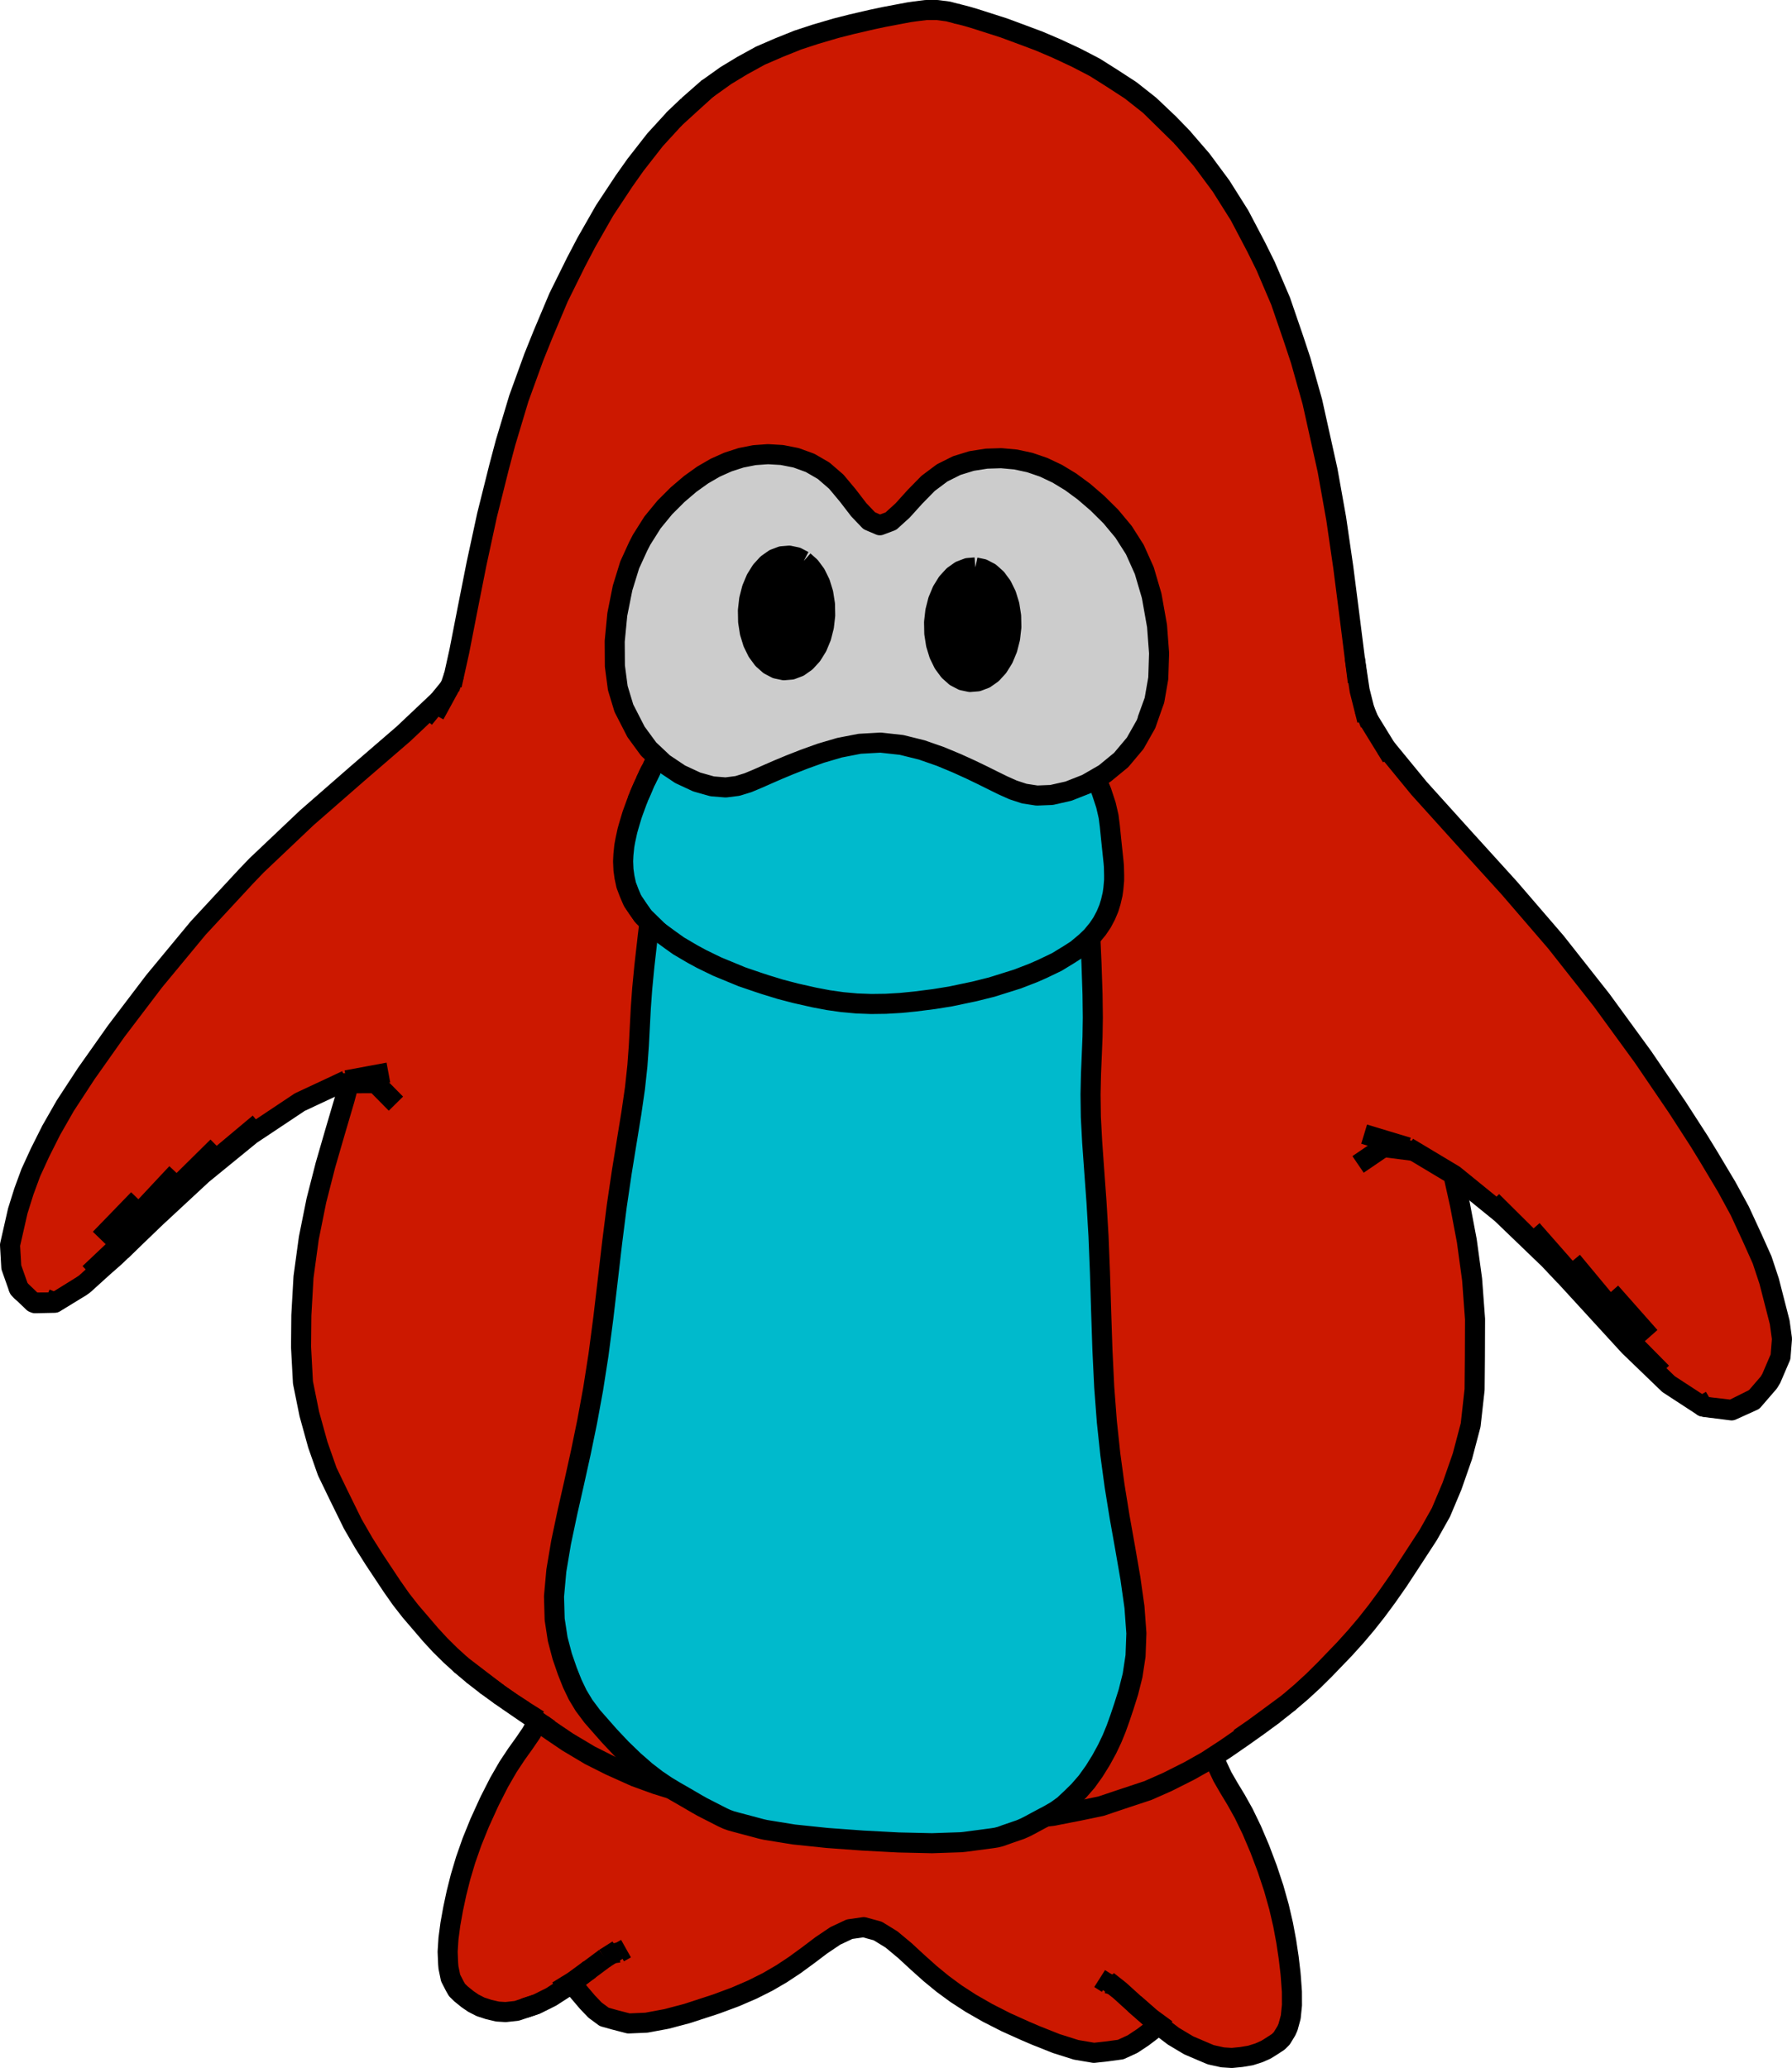 <?xml version="1.0" encoding="UTF-8" standalone="no"?>
<svg
   version="1.1"
   width="267.979"
   height="309.245"
   id="svg112"
   sodipodi:docname="fish_forward0046.svg"
   data-inkscape-version="1.4.2 (f4327f4, 2025-05-13)"
   xmlns:inkscape="http://www.inkscape.org/namespaces/inkscape"
   xmlns:sodipodi="http://sodipodi.sourceforge.net/DTD/sodipodi-0.dtd"
   xmlns="http://www.w3.org/2000/svg"
   xmlns:svg="http://www.w3.org/2000/svg">
  <defs
     id="defs112" />
  <sodipodi:namedview
     id="namedview112"
     pagecolor="#ffffff"
     bordercolor="#000000"
     borderopacity="0.25"
     data-inkscape-showpageshadow="2"
     data-inkscape-pageopacity="0.0"
     data-inkscape-pagecheckerboard="0"
     data-inkscape-deskcolor="#d1d1d1"
     data-inkscape-zoom="1.0805556"
     data-inkscape-cx="155.01285"
     data-inkscape-cy="106.88946"
     data-inkscape-window-width="2560"
     data-inkscape-window-height="1369"
     data-inkscape-window-x="1432"
     data-inkscape-window-y="611"
     data-inkscape-window-maximized="1"
     data-inkscape-current-layer="svg112" />
  <g
     id="ViewLayer_LineSet"
     data-inkscape-label="ViewLayer_LineSet"
     transform="translate(-805.54,-433.336)">
    <g
       data-inkscape-groupmode="layer"
       data-inkscape-label="fills"
       id="fills">
      <path
         fill_rule="evenodd"
         stroke="none"
         fill-opacity="1"
         fill="#cccccc"
         d="m 969.472,549.743 1.25,-0.722 2.479,-2.034 2.095,-2.495 1.632,-2.888 0.974,-2.791 0.274,-0.755 0.574,-3.293 0.121,-3.747 -0.307,-4.075 -0.713,-4.027 -0.096,-0.513 -1.096,-3.737 -1.413,-3.151 -1.687,-2.652 -1.907,-2.291 -2.009,-1.99 -2.004,-1.725 -1.994,-1.467 -2.001,-1.213 -2.029,-0.961 -2.071,-0.711 -2.116,-0.456 -2.159,-0.196 -2.2,0.069 -2.232,0.35 -2.229,0.688 -2.182,1.094 -2.092,1.565 -1.97,2.011 -1.851,2.048 -1.746,1.585 -1.653,0.622 -1.583,-0.678 -1.57,-1.645 -1.62,-2.111 -1.737,-2.08 -1.899,-1.642 -2.024,-1.173 -2.097,-0.763 -2.112,-0.416 -2.082,-0.123 -2.04,0.146 -1.996,0.396 -1.948,0.63 -1.902,0.85 -1.876,1.086 -1.871,1.339 -1.892,1.614 -1.91,1.908 -1.83,2.23 -1.64,2.596 -0.517,1.008 -1.263,2.759 -1.066,3.457 -0.787,3.946 -0.387,4.01 0.026,3.709 0.434,3.287 0.911,3.01 1.815,3.541 1.884,2.574 1.321,1.245 z"
         id="path1" />
      <path
         fill_rule="evenodd"
         stroke="none"
         fill-opacity="1"
         fill="#000000"
         d="m 925.74,517.217 -1.061,-0.556 -1.119,-0.235 -1.135,0.093 -1.106,0.419 -1.036,0.729 -0.925,1.01 -0.778,1.253 -0.603,1.447 -0.404,1.587 -0.188,1.664 0.033,1.678 0.254,1.628 0.465,1.515 0.658,1.344 0.826,1.121 0.962,0.854 1.061,0.556 1.12,0.236 1.134,-0.093 1.107,-0.419 1.035,-0.729 0.925,-1.01 0.779,-1.253 0.602,-1.447 0.404,-1.587 0.189,-1.664 -0.034,-1.678 -0.254,-1.628 -0.465,-1.515 -0.658,-1.344 -0.826,-1.121 z"
         id="path2" />
      <path
         fill_rule="evenodd"
         stroke="none"
         fill-opacity="1"
         fill="#000000"
         d="m 951.399,518.185 -1.135,0.093 -1.106,0.419 -1.036,0.729 -0.925,1.01 -0.778,1.253 -0.603,1.447 -0.403,1.586 -0.189,1.665 0.033,1.678 0.254,1.628 0.465,1.515 0.658,1.344 0.826,1.12 0.962,0.855 1.061,0.556 1.12,0.236 1.134,-0.093 1.107,-0.419 1.035,-0.729 0.925,-1.01 0.779,-1.253 0.603,-1.447 0.403,-1.587 0.189,-1.664 -0.034,-1.679 -0.254,-1.628 -0.465,-1.514 -0.658,-1.344 -0.826,-1.121 -0.962,-0.855 -1.061,-0.556 z"
         id="path3" />
      <path
         fill_rule="evenodd"
         stroke="none"
         fill-opacity="1"
         fill="#00bacc"
         d="m 925.027,536.568 -3.257,1.503 -2.469,0.459 -1.767,-0.39 -1.211,-0.951 z"
         id="path4" />
      <path
         fill_rule="evenodd"
         stroke="none"
         fill-opacity="1"
         fill="#00bacc"
         d="m 957.035,539.761 -1.544,0.777 -1.939,0.156 -2.398,-0.767 -2.89,-1.891 -44.408,8.559 -0.14,0.267 -0.051,0.092 -0.292,0.548 -0.282,0.549 -0.132,0.274 -0.179,0.341 -0.329,0.666 -0.272,0.582 -0.259,0.576 -0.157,0.366 -0.301,0.666 -0.251,0.588 -0.238,0.58 -0.7,1.903 -0.221,0.621 -0.49,1.646 -0.199,0.702 -0.313,1.453 -0.15,0.823 -0.136,1.327 -0.046,0.975 0.055,1.257 0.155,1.107 0.258,1.194 0.459,1.205 0.482,1.127 0.706,1.053 0.887,1.272 0.978,0.975 1.351,1.3 1.751,1.285 1.228,0.873 2.082,1.224 1.367,0.74 2.282,1.112 3.721,1.536 2.405,0.822 1.129,0.371 2.243,0.688 2.252,0.587 2.807,0.633 2.099,0.398 2.119,0.3 2.138,0.193 2.16,0.079 2.176,-0.029 2.192,-0.127 2.203,-0.218 2.85,-0.363 2.434,-0.393 3.546,-0.745 2.604,-0.649 3.862,-1.212 2.424,-0.938 1.297,-0.572 2.163,-1.037 1.804,-1.102 1.13,-0.724 1.355,-1.13 0.897,-0.856 0.921,-1.118 0.655,-0.968 0.562,-1.061 0.449,-1.068 0.294,-0.959 0.271,-1.161 0.115,-0.826 0.11,-1.246 0.002,-0.714 -0.032,-1.338 -0.052,-0.638 -0.219,-2.082 -0.064,-0.608 -0.073,-0.699 -0.089,-0.879 -0.115,-1.151 -0.186,-1.44 -0.394,-1.703 -0.656,-1.992 -0.796,-1.982 z"
         id="path5" />
    </g>
    <g
       data-inkscape-groupmode="layer"
       id="strokes"
       data-inkscape-label="strokes">
      <path
         fill="none"
         stroke-width="3"
         stroke-linecap="butt"
         stroke-opacity="1"
         stroke="#000000"
         stroke-linejoin="round"
         d="m 957.035,539.761 -1.544,0.777 -1.939,0.156 -2.398,-0.767 -2.89,-1.891"
         id="path6" />
      <path
         fill="none"
         stroke-width="3"
         stroke-linecap="butt"
         stroke-opacity="1"
         stroke="#000000"
         stroke-linejoin="round"
         d="m 904.049,572.63 1.751,1.285 1.228,0.873 2.082,1.224 1.367,0.74 2.282,1.112 3.721,1.536 2.405,0.822 1.129,0.371 2.243,0.688 2.252,0.587 2.807,0.633 2.099,0.398 2.119,0.3 2.138,0.193 2.16,0.079 2.176,-0.029 2.192,-0.127 2.203,-0.218 2.85,-0.363 2.434,-0.393 3.546,-0.745 2.604,-0.649 3.862,-1.212 2.424,-0.938 1.297,-0.572 2.163,-1.037 1.804,-1.102 1.13,-0.724 1.355,-1.13 0.897,-0.856 0.921,-1.118 0.655,-0.968 0.562,-1.061 0.449,-1.068 0.294,-0.959 0.271,-1.161 0.115,-0.826 0.11,-1.246 0.002,-0.714 -0.032,-1.338 -0.052,-0.638 -0.219,-2.082 -0.064,-0.608 -0.073,-0.699 -0.089,-0.879 -0.115,-1.151 -0.186,-1.44 -0.394,-1.703 -0.656,-1.992 -0.796,-1.982"
         id="path7" />
      <path
         fill="none"
         stroke-width="3"
         stroke-linecap="butt"
         stroke-opacity="1"
         stroke="#000000"
         stroke-linejoin="round"
         d="m 925.027,536.568 -3.257,1.503 -2.469,0.459 -1.767,-0.39 -1.211,-0.951"
         id="path8" />
      <path
         fill="none"
         stroke-width="3"
         stroke-linecap="butt"
         stroke-opacity="1"
         stroke="#000000"
         stroke-linejoin="round"
         d="m 900.127,568.03 0.859,1.27 0.734,1.055"
         id="path9" />
      <path
         fill="none"
         stroke-width="3"
         stroke-linecap="butt"
         stroke-opacity="1"
         stroke="#000000"
         stroke-linejoin="round"
         d="m 901.72,570.355 1.325,1.299 1.004,0.976 -1.351,-1.3 -0.978,-0.975 -0.887,-1.272 -0.706,-1.053 -0.482,-1.127 -0.459,-1.205 -0.258,-1.194 -0.155,-1.107 -0.055,-1.257 0.046,-0.975 0.136,-1.327 0.15,-0.823 0.313,-1.453 0.199,-0.702 0.49,-1.646 0.221,-0.621 0.7,-1.903"
         id="path10" />
      <path
         fill="none"
         stroke-width="3"
         stroke-linecap="butt"
         stroke-opacity="1"
         stroke="#000000"
         stroke-linejoin="round"
         d="m 901.211,552.11 -0.238,0.58 0.569,-1.321 0.131,-0.306 0.037,-0.084 0.025,-0.059 0.028,-0.064 0.157,-0.366"
         id="path11" />
      <path
         fill="none"
         stroke-width="3"
         stroke-linecap="butt"
         stroke-opacity="1"
         stroke="#000000"
         stroke-linejoin="round"
         d="m 904.454,545.457 -0.598,1.138 -0.14,0.267 -0.006,0.011 -0.011,0.022 -0.066,0.124 -0.013,0.026 -0.027,0.051 -0.073,0.138 -0.223,0.425 -0.024,0.045 -0.182,0.347"
         id="path12" />
      <path
         fill="none"
         stroke-width="3"
         stroke-linecap="butt"
         stroke-opacity="1"
         stroke="#000000"
         stroke-linejoin="round"
         d="m 903.373,547.502 -0.282,0.549 -0.132,0.274 -0.016,0.034 -0.017,0.035 -0.062,0.13 -0.08,0.166 -0.033,0.069 -0.177,0.368 -0.184,0.384 -0.058,0.122 -0.209,0.434 -0.068,0.142 -0.041,0.085 -0.03,0.063 -0.064,0.133 0.259,-0.576"
         id="path13" />
      <path
         fill="none"
         stroke-width="3"
         stroke-linecap="butt"
         stroke-opacity="1"
         stroke="#000000"
         stroke-linejoin="round"
         d="m 902.959,548.325 -0.179,0.341 -0.329,0.666"
         id="path14" />
      <path
         fill="none"
         stroke-width="3"
         stroke-linecap="butt"
         stroke-opacity="1"
         stroke="#000000"
         stroke-linejoin="round"
         d="m 901.763,550.856 -0.301,0.666 -0.251,0.588 0.443,-1.004 0.056,-0.127"
         id="path15" />
      <path
         fill="none"
         stroke-width="3"
         stroke-linecap="butt"
         stroke-opacity="1"
         stroke="#000000"
         stroke-linejoin="round"
         d="m 902.864,548.524 -0.19,0.371 -0.005,0.011 -0.218,0.426 -0.272,0.582 0.104,-0.21 0.021,-0.042 0.224,-0.452 0.018,-0.037 0.205,-0.414"
         id="path16" />
      <path
         fill="none"
         stroke-width="3"
         stroke-linecap="butt"
         stroke-opacity="1"
         stroke="#000000"
         stroke-linejoin="round"
         d="m 903.665,546.954 -0.292,0.548 0.238,-0.441 0.013,-0.025 0.009,-0.017"
         id="path17" />
      <path
         fill="none"
         stroke-width="3"
         stroke-linecap="butt"
         stroke-opacity="1"
         stroke="#000000"
         stroke-linejoin="round"
         d="m 951.399,518.185 -1.135,0.093 -1.106,0.419 -1.036,0.729 -0.925,1.01 -0.778,1.253 -0.603,1.447 -0.403,1.586 -0.189,1.665 0.033,1.678 0.254,1.628 0.465,1.515 0.658,1.344 0.826,1.12 0.962,0.855 1.061,0.556 1.12,0.236 1.134,-0.093 1.107,-0.419 1.035,-0.729 0.925,-1.01 0.779,-1.253 0.603,-1.447 0.403,-1.587 0.189,-1.664 -0.034,-1.679 -0.254,-1.628 -0.465,-1.514 -0.658,-1.344 -0.826,-1.121 -0.962,-0.855 -1.061,-0.556 -1.119,-0.235"
         id="path18" />
      <path
         fill="none"
         stroke-width="3"
         stroke-linecap="butt"
         stroke-opacity="1"
         stroke="#000000"
         stroke-linejoin="round"
         d="m 925.74,517.217 -1.061,-0.556 -1.119,-0.235 -1.135,0.093 -1.106,0.419 -1.036,0.729 -0.925,1.01 -0.778,1.253 -0.603,1.447 -0.404,1.587 -0.188,1.664 0.033,1.678 0.254,1.628 0.465,1.515 0.658,1.344 0.826,1.121 0.962,0.854 1.061,0.556 1.12,0.236 1.134,-0.093 1.107,-0.419 1.035,-0.729 0.925,-1.01 0.779,-1.253 0.602,-1.447 0.404,-1.587 0.189,-1.664 -0.034,-1.678 -0.254,-1.628 -0.465,-1.515 -0.658,-1.344 -0.826,-1.121 -0.962,-0.855"
         id="path19" />
      <path
         fill="none"
         stroke-width="3"
         stroke-linecap="butt"
         stroke-opacity="1"
         stroke="#000000"
         stroke-linejoin="round"
         d="m 969.444,549.759 0.004,-0.002 0.024,-0.014 1.25,-0.722 2.479,-2.034 2.095,-2.495 1.632,-2.888 0.974,-2.791"
         id="path20" />
      <path
         fill="none"
         stroke-width="3"
         stroke-linecap="butt"
         stroke-opacity="1"
         stroke="#000000"
         stroke-linejoin="round"
         d="m 977.094,541.04 0.808,-2.227 0.274,-0.755 0.574,-3.293 0.121,-3.747 -0.307,-4.075 -0.713,-4.027 -0.096,-0.513 -1.096,-3.737 -1.413,-3.151 -1.687,-2.652 -1.907,-2.291 -2.009,-1.99 -2.004,-1.725 -1.994,-1.467 -2.001,-1.213 -2.029,-0.961 -2.071,-0.711 -2.116,-0.456 -2.159,-0.196 -2.2,0.069 -2.232,0.35 -2.229,0.688 -2.182,1.094 -2.092,1.565 -1.97,2.011 -1.851,2.048 -1.746,1.585 -1.653,0.622 -1.583,-0.678 -1.57,-1.645 -1.62,-2.111 -1.737,-2.08 -1.899,-1.642 -2.024,-1.173 -2.097,-0.763 -2.112,-0.416 -2.082,-0.123 -2.04,0.146 -1.996,0.396 -1.948,0.63 -1.902,0.85 -1.876,1.086 -1.871,1.339 -1.892,1.614 -1.91,1.908 -1.83,2.23 -1.64,2.596 -0.517,1.008 -1.263,2.759 -1.066,3.457 -0.787,3.946 -0.387,4.01 0.026,3.709 0.434,3.287 0.911,3.01 1.815,3.541 1.884,2.574 1.321,1.245"
         id="path21" />
      <path
         fill="none"
         stroke-width="3"
         stroke-linecap="butt"
         stroke-opacity="1"
         stroke="#000000"
         stroke-linejoin="round"
         d="m 903.716,546.862 -0.051,0.092 0.045,-0.081"
         id="path22" />
    </g>
  </g>
  <g
     id="body_LineSet"
     data-inkscape-label="body_LineSet"
     transform="translate(-805.54,-433.336)">
    <g
       data-inkscape-groupmode="layer"
       data-inkscape-label="fills"
       id="g23">
      <path
         fill_rule="evenodd"
         stroke="none"
         fill-opacity="1"
         fill="#cc1800"
         d="m 994.799,473.115 -1.385,-2.796 -2.506,-4.769 -2.764,-4.388 -2.915,-3.937 -2.956,-3.417 -1.944,-2.002 -2.872,-2.723 -2.848,-2.247 -2.861,-1.859 -2.473,-1.561 -2.788,-1.449 -2.971,-1.387 -2.586,-1.104 -3.189,-1.192 -2.129,-0.787 -4.458,-1.425 -1.284,-0.37 -1.313,-0.327 -1.232,-0.325 -1.646,-0.214 -1.685,0.003 -1.608,0.201 -0.917,0.132 -3.731,0.703 -1.788,0.38 -3.046,0.706 -2.346,0.596 -3.084,0.906 -2.654,0.871 -2.803,1.127 -2.772,1.199 -2.738,1.506 -2.434,1.475 -2.811,2.006 -2.84,2.495 -1.989,1.896 -2.939,3.21 -2.924,3.745 -1.71,2.419 -2.907,4.397 -2.732,4.782 -1.541,2.943 -2.606,5.264 -2.366,5.614 -1.351,3.358 -2.231,6.149 -1.991,6.629 -0.967,3.647 -1.794,7.172 -1.572,7.272 -1.374,6.936 -1.202,6.16 -0.788,3.551 -0.511,1.521 -0.202,0.37 -1.561,1.906 -5.279,4.986 -7.028,6.065 -7.458,6.513 -7.498,7.109 -1.567,1.635 -7.178,7.747 -6.575,7.945 -5.661,7.455 -4.478,6.34 -3.147,4.811 -2.102,3.68 -1.677,3.341 -1.374,2.996 -1.031,2.803 -0.914,2.915 -1.157,5.093 0.192,3.321 1.135,3.216 0.351,0.376 0.454,0.396 1.35,1.295 0.241,0.095 2.931,-0.06 3.926,-2.387 0.568,-0.421 2.821,-2.557 1.696,-1.489 0.945,-0.903 0.17,-0.168 5.062,-4.864 6.922,-6.425 7.276,-5.94 7.29,-4.856 6.004,-2.809 1.343,-0.007 -0.644,2.421 -1.425,4.84 -1.444,4.984 -1.349,5.275 -1.136,5.646 -0.793,5.819 -0.323,5.726 -0.043,4.737 0.284,5.295 0.951,4.705 1.277,4.614 1.408,4.007 1.677,3.47 2.136,4.347 1.652,2.858 1.546,2.45 2.635,3.973 1.399,1.993 1.399,1.792 3.015,3.519 1.413,1.532 1.54,1.523 1.679,1.525 1.816,1.523 1.953,1.515 2.091,1.511 2.239,1.549 2.398,1.641 0.847,0.588 -0.182,0.441 -0.737,1.328 -1.05,1.539 -1.168,1.63 -1.269,1.914 -1.342,2.332 -1.35,2.651 -0.272,0.578 -1.286,2.827 -1.144,2.826 -0.945,2.693 -0.761,2.554 -0.613,2.437 -0.499,2.344 -0.406,2.261 -0.285,2.149 -0.125,1.994 0.076,1.797 0.048,0.574 0.32,1.541 0.625,1.219 0.33,0.577 0.601,0.587 0.995,0.805 0.852,0.581 1.074,0.551 1.213,0.395 1.331,0.311 1.201,0.074 1.654,-0.177 1.977,-0.659 1.022,-0.353 2.169,-1.081 2.37,-1.53 0.695,-0.529 0.235,0.347 0.906,1.075 1.195,1.406 1.154,1.211 1.382,1.019 1.57,0.438 2.066,0.536 2.67,-0.115 3.001,-0.558 3.087,-0.816 3.045,-0.994 1.324,-0.434 2.811,-1.044 2.582,-1.114 2.294,-1.152 2.076,-1.21 1.963,-1.301 1.952,-1.425 2.024,-1.529 2.087,-1.404 2.119,-0.996 2.122,-0.306 2.096,0.572 2.053,1.26 1.997,1.662 1.927,1.779 1.862,1.666 1.879,1.543 1.998,1.468 2.218,1.437 2.508,1.436 2.739,1.394 2.88,1.296 1.619,0.693 3.028,1.202 2.958,0.934 2.659,0.452 1.883,-0.206 2.12,-0.285 1.786,-0.819 1.564,-1.04 1.254,-0.952 0.929,-0.839 0.083,-0.078 2.272,1.729 2.278,1.362 2.049,0.879 1.252,0.53 1.777,0.394 1.378,0.089 1.408,-0.138 1.391,-0.231 1.261,-0.402 1.044,-0.462 0.796,-0.495 1.045,-0.68 0.525,-0.523 0.693,-1.135 0.243,-0.547 0.41,-1.504 0.181,-1.781 -0.008,-2.002 -0.158,-2.177 -0.054,-0.623 -0.273,-2.318 -0.361,-2.405 -0.468,-2.506 -0.611,-2.636 -0.785,-2.793 -0.977,-2.945 -1.119,-2.963 -1.196,-2.811 -1.206,-2.493 -1.157,-2.067 -1.073,-1.772 -0.96,-1.666 -0.818,-1.753 -0.434,-1.275 1.771,-1.157 2.58,-1.784 2.401,-1.706 2.237,-1.661 2.091,-1.65 1.958,-1.668 1.831,-1.681 1.703,-1.687 2.962,-3.077 1.678,-1.858 1.568,-1.852 1.524,-1.929 1.559,-2.109 1.673,-2.39 1.818,-2.774 2.689,-4.129 1.893,-3.369 1.654,-3.923 1.561,-4.478 1.228,-4.658 0.592,-5.312 0.043,-4.736 0.022,-5.797 -0.44,-5.931 -0.791,-5.782 -1.028,-5.424 -0.996,-4.475 0.118,0.071 7.094,5.765 7.119,6.849 2.406,2.53 3.061,3.338 6.514,7.114 5.877,5.665 5.139,3.352 0.413,0.091 3.887,0.491 3.213,-1.454 2.339,-2.708 0.374,-0.618 1.382,-3.222 0.218,-2.703 -0.338,-2.471 -1.58,-6.155 -1.049,-3.168 -1.482,-3.307 -1.864,-4.036 -1.961,-3.6 -2.755,-4.61 -1.375,-2.24 -3.261,-5.05 -5.109,-7.508 -6.212,-8.524 -6.817,-8.649 -6.979,-8.103 -6.884,-7.584 -6.604,-7.317 -4.964,-6.05 -2.567,-4.175 -0.64,-1.57 -0.716,-2.843 -0.721,-4.829 -0.825,-6.548 -0.893,-6.992 -1.066,-7.328 -1.29,-7.221 -2.277,-10.255 -1.741,-6.173 -1.074,-3.245 -1.929,-5.621 z"
         id="path23" />
    </g>
    <g
       data-inkscape-groupmode="layer"
       id="g77"
       data-inkscape-label="strokes">
      <path
         fill="none"
         stroke-width="3"
         stroke-linecap="butt"
         stroke-opacity="1"
         stroke="#000000"
         stroke-linejoin="round"
         d="m 886.594,691.18 1.312,0.952 2.532,1.713 3.312,1.975 2.976,1.497 3.815,1.715 3.124,1.131 4.009,1.245 1.854,0.46 4.2,0.856 6.275,0.928 7.307,0.745 7.804,0.569 7.818,0.418 7.337,0.18 6.316,-0.133 4.233,-0.322 2.067,-0.212 3.858,-0.749 3.442,-0.716 3.004,-1.009 4.013,-1.33 2.878,-1.271 3.299,-1.658 2.635,-1.487 1.07,-0.699 1.771,-1.157 2.58,-1.784 2.401,-1.706 2.237,-1.661"
         id="path24" />
      <path
         fill="none"
         stroke-width="3"
         stroke-linecap="butt"
         stroke-opacity="1"
         stroke="#000000"
         stroke-linejoin="round"
         d="m 1008.589,535.309 -0.448,-3.556 -0.825,-6.548 -0.893,-6.992 -1.066,-7.328 -1.29,-7.221 -2.168,-9.763 -0.109,-0.492 -1.741,-6.173 -1.074,-3.245 -1.929,-5.621 -2.247,-5.255 -1.385,-2.796 -2.506,-4.769 -2.764,-4.388 -2.915,-3.937 -2.956,-3.417"
         id="path25" />
      <path
         fill="none"
         stroke-width="3"
         stroke-linecap="butt"
         stroke-opacity="1"
         stroke="#000000"
         stroke-linejoin="round"
         d="m 948.557,435.375 1.313,0.327 1.284,0.37 4.458,1.425 2.129,0.787 3.189,1.192 2.586,1.104 2.971,1.387 2.788,1.449 2.473,1.561 2.861,1.859 2.848,2.247 1.903,1.867 2.913,2.858 -1.944,-2.002 -2.872,-2.723"
         id="path26" />
      <path
         fill="none"
         stroke-width="3"
         stroke-linecap="butt"
         stroke-opacity="1"
         stroke="#000000"
         stroke-linejoin="round"
         d="m 1008.625,607.464 3.807,-2.595"
         id="path27" />
      <path
         fill="none"
         stroke-width="3"
         stroke-linecap="butt"
         stroke-opacity="1"
         stroke="#000000"
         stroke-linejoin="round"
         d="m 998.164,688.02 1.958,-1.668 1.831,-1.681 1.703,-1.687 2.962,-3.077 1.678,-1.858 1.568,-1.852 1.524,-1.929 1.559,-2.109 1.673,-2.39 1.818,-2.774 2.689,-4.129 1.893,-3.369 1.654,-3.923 1.561,-4.478 1.228,-4.658 0.592,-5.312 0.043,-4.736 0.022,-5.797 -0.44,-5.931 -0.791,-5.782 -1.028,-5.424 -0.996,-4.475"
         id="path28" />
      <path
         fill="none"
         stroke-width="3"
         stroke-linecap="butt"
         stroke-opacity="1"
         stroke="#000000"
         stroke-linejoin="round"
         d="m 990.866,693.295 2.127,-1.467 0.376,-0.275 1.605,-1.177 3.19,-2.356 -2.091,1.65 -3.08,2.158"
         id="path29" />
      <path
         fill="none"
         stroke-width="3"
         stroke-linecap="butt"
         stroke-opacity="1"
         stroke="#000000"
         stroke-linejoin="round"
         d="m 1035.74,619.986 3.862,4.21 3.061,3.338 6.514,7.114 5.877,5.665 5.139,3.352 0.413,0.091 3.887,0.491 3.213,-1.454 2.339,-2.708 0.374,-0.618 1.382,-3.222 0.218,-2.703 -0.338,-2.471 -1.58,-6.155 -1.049,-3.168 -1.482,-3.307 -1.864,-4.036 -1.961,-3.6 -2.755,-4.61 -1.375,-2.24 -3.261,-5.05 -5.109,-7.508 -5.889,-8.082 -0.323,-0.442 -6.19,-7.854 -0.627,-0.795 -6.526,-7.577 -0.453,-0.526 -6.721,-7.404 -0.163,-0.18 -6.604,-7.317 -4.964,-6.05"
         id="path30" />
      <path
         fill="none"
         stroke-width="3"
         stroke-linecap="butt"
         stroke-opacity="1"
         stroke="#000000"
         stroke-linejoin="round"
         d="m 948.83,435.447 -0.273,-0.072 -1.232,-0.325 -1.646,-0.214 -1.685,0.003 -1.608,0.201 -0.917,0.132 -3.731,0.703 -1.788,0.38 -3.046,0.706 -2.346,0.596 -3.084,0.906 -2.654,0.871 -2.803,1.127 -2.772,1.199 -2.738,1.506 -2.434,1.475 -2.811,2.006"
         id="path31" />
      <path
         fill="none"
         stroke-width="3"
         stroke-linecap="butt"
         stroke-opacity="1"
         stroke="#000000"
         stroke-linejoin="round"
         d="m 1010.448,541.56 -0.23,-0.565 -0.64,-1.57"
         id="path32" />
      <path
         fill="none"
         stroke-width="3"
         stroke-linecap="butt"
         stroke-opacity="1"
         stroke="#000000"
         stroke-linejoin="round"
         d="m 1009.985,541.042 -0.121,-0.482 -0.06,-0.238 -0.226,-0.897 -0.716,-2.843 -0.721,-4.829"
         id="path33" />
      <path
         fill="none"
         stroke-width="3"
         stroke-linecap="butt"
         stroke-opacity="1"
         stroke="#000000"
         stroke-linejoin="round"
         d="m 1013.631,546.548 -0.846,-1.378 -2.567,-4.175"
         id="path34" />
      <path
         fill="none"
         stroke-width="3"
         stroke-linecap="butt"
         stroke-opacity="1"
         stroke="#000000"
         stroke-linejoin="round"
         d="m 1046.394,626.575 5.879,6.643"
         id="path35" />
      <path
         fill="none"
         stroke-width="3"
         stroke-linecap="butt"
         stroke-opacity="1"
         stroke="#000000"
         stroke-linejoin="round"
         d="m 1040.648,621.935 6.39,7.692 0.093,0.112"
         id="path36" />
      <path
         fill="none"
         stroke-width="3"
         stroke-linecap="butt"
         stroke-opacity="1"
         stroke="#000000"
         stroke-linejoin="round"
         d="m 1016.073,604.911 0.897,0.537 5.895,3.533 0.118,0.071 7.094,5.765 7.119,6.849 2.406,2.53"
         id="path37" />
      <path
         fill="none"
         stroke-width="3"
         stroke-linecap="butt"
         stroke-opacity="1"
         stroke="#000000"
         stroke-linejoin="round"
         d="m 1009.536,602.936 3.141,0.949 0.396,0.119 0.435,0.132 2.565,0.775"
         id="path38" />
      <path
         fill="none"
         stroke-width="3"
         stroke-linecap="butt"
         stroke-opacity="1"
         stroke="#000000"
         stroke-linejoin="round"
         d="m 1010.847,604.667 1.181,0.151 0.404,0.051 4.538,0.579"
         id="path39" />
      <path
         fill="none"
         stroke-width="3"
         stroke-linecap="butt"
         stroke-opacity="1"
         stroke="#000000"
         stroke-linejoin="round"
         d="m 1035.74,619.986 -7.08,-7.026"
         id="path40" />
      <path
         fill="none"
         stroke-width="3"
         stroke-linecap="butt"
         stroke-opacity="1"
         stroke="#000000"
         stroke-linejoin="round"
         d="m 1067.96,642.455 -3.438,1.714 -4.329,-0.504 -0.841,-1.439"
         id="path41" />
      <path
         fill="none"
         stroke-width="3"
         stroke-linecap="butt"
         stroke-opacity="1"
         stroke="#000000"
         stroke-linejoin="round"
         d="m 1054.058,638.612 -5.996,-6.07 -6.532,-7.482 -6.602,-7.511 -0.282,-0.321"
         id="path42" />
      <path
         fill="none"
         stroke-width="3"
         stroke-linecap="butt"
         stroke-opacity="1"
         stroke="#000000"
         stroke-linejoin="round"
         d="m 906.433,451.038 -2.939,3.21 -2.924,3.745 -1.71,2.419 -2.907,4.397 -2.732,4.782 -1.541,2.943 -2.606,5.264 -2.366,5.614 -1.351,3.358 -2.231,6.149 -1.991,6.629 -0.967,3.647 -1.794,7.172 -1.572,7.272 -1.374,6.936 -1.202,6.16 -0.788,3.551 -0.22,0.987 -0.051,0.229 -0.041,0.186 -0.028,0.127 -0.002,0.01"
         id="path43" />
      <path
         fill="none"
         stroke-width="3"
         stroke-linecap="butt"
         stroke-opacity="1"
         stroke="#000000"
         stroke-linejoin="round"
         d="m 908.422,449.142 -1.989,1.896 2.886,-2.634 1.943,-1.757 -2.84,2.495"
         id="path44" />
      <path
         fill="none"
         stroke-width="3"
         stroke-linecap="butt"
         stroke-opacity="1"
         stroke="#000000"
         stroke-linejoin="round"
         d="m 857.717,595.33 -0.644,2.421 -1.425,4.84 -1.444,4.984 -1.349,5.275 -1.136,5.646 -0.793,5.819 -0.323,5.726 -0.043,4.737 0.284,5.295 0.951,4.705 1.277,4.614 1.408,4.007 1.677,3.47 2.136,4.347 1.652,2.858 1.546,2.45 2.635,3.973 1.399,1.993 1.399,1.792 3.015,3.519 1.413,1.532 1.54,1.523 1.679,1.525"
         id="path45" />
      <path
         fill="none"
         stroke-width="3"
         stroke-linecap="butt"
         stroke-opacity="1"
         stroke="#000000"
         stroke-linejoin="round"
         d="m 876.387,683.904 -1.816,-1.523 3.692,2.829 0.994,0.759 0.756,0.578"
         id="path46" />
      <path
         fill="none"
         stroke-width="3"
         stroke-linecap="butt"
         stroke-opacity="1"
         stroke="#000000"
         stroke-linejoin="round"
         d="m 878.34,685.419 -1.953,-1.515 3.626,2.643 0.111,0.077 1.771,1.243 0.005,0.004"
         id="path47" />
      <path
         fill="none"
         stroke-width="3"
         stroke-linecap="butt"
         stroke-opacity="1"
         stroke="#000000"
         stroke-linejoin="round"
         d="m 880.431,686.93 -2.091,-1.511 3.553,2.447 0.007,0.005 1.676,1.093 0.225,0.147 0.122,0.079"
         id="path48" />
      <path
         fill="none"
         stroke-width="3"
         stroke-linecap="butt"
         stroke-opacity="1"
         stroke="#000000"
         stroke-linejoin="round"
         d="m 820.501,618.575 5.724,-5.91"
         id="path49" />
      <path
         fill="none"
         stroke-width="3"
         stroke-linecap="butt"
         stroke-opacity="1"
         stroke="#000000"
         stroke-linejoin="round"
         d="m 825.426,615.732 6.531,-6.982"
         id="path50" />
      <path
         fill="none"
         stroke-width="3"
         stroke-linecap="butt"
         stroke-opacity="1"
         stroke="#000000"
         stroke-linejoin="round"
         d="m 871.164,538.083 -5.279,4.986 -7.028,6.065 -7.458,6.513 -7.257,6.88 -0.241,0.229 -1.567,1.635 -6.796,7.336 -0.382,0.411 -6.376,7.704 -0.199,0.241 -5.661,7.455 -4.478,6.34 -3.147,4.811 -2.102,3.68 -1.677,3.341 -1.374,2.996 -1.031,2.803 -0.914,2.915 -1.157,5.093 0.192,3.321 1.135,3.216"
         id="path51" />
      <path
         fill="none"
         stroke-width="3"
         stroke-linecap="butt"
         stroke-opacity="1"
         stroke="#000000"
         stroke-linejoin="round"
         d="m 823.82,620.231 5.062,-4.864 6.922,-6.425 7.276,-5.94 7.29,-4.856 6.004,-2.809 0.972,-0.455"
         id="path52" />
      <path
         fill="none"
         stroke-width="3"
         stroke-linecap="butt"
         stroke-opacity="1"
         stroke="#000000"
         stroke-linejoin="round"
         d="m 823.65,620.399 0.17,-0.168 6.188,-6.133 6.985,-6.669 7.303,-6.117"
         id="path53" />
      <path
         fill="none"
         stroke-width="3"
         stroke-linecap="butt"
         stroke-opacity="1"
         stroke="#000000"
         stroke-linejoin="round"
         d="m 863.618,593.717 -2.072,0.385 -0.381,0.071 -0.477,0.088 -2.826,0.525 -0.516,0.096"
         id="path54" />
      <path
         fill="none"
         stroke-width="3"
         stroke-linecap="butt"
         stroke-opacity="1"
         stroke="#000000"
         stroke-linejoin="round"
         d="m 809.172,626.826 -0.454,-0.396 -0.351,-0.376 0.328,0.315 0.477,0.457 1.35,1.295 0.241,0.095 2.931,-0.06 3.926,-2.387 0.568,-0.421 2.821,-2.557 2.278,-2.062 0.27,-0.246 0.093,-0.084 -0.945,0.903 -1.696,1.489"
         id="path55" />
      <path
         fill="none"
         stroke-width="3"
         stroke-linecap="butt"
         stroke-opacity="1"
         stroke="#000000"
         stroke-linejoin="round"
         d="m 813.78,628.096 -3.124,0.024 h -0.003 l -0.131,10e-4"
         id="path56" />
      <path
         fill="none"
         stroke-width="3"
         stroke-linecap="butt"
         stroke-opacity="1"
         stroke="#000000"
         stroke-linejoin="round"
         d="m 818.188,625.348 -0.306,0.19 -0.012,0.008 -4.09,2.55 0.558,-1.35"
         id="path57" />
      <path
         fill="none"
         stroke-width="3"
         stroke-linecap="butt"
         stroke-opacity="1"
         stroke="#000000"
         stroke-linejoin="round"
         d="m 838.069,604.808 -7.042,6.953 -6.471,6.66 -5.643,5.334"
         id="path58" />
      <path
         fill="none"
         stroke-width="3"
         stroke-linecap="butt"
         stroke-opacity="1"
         stroke="#000000"
         stroke-linejoin="round"
         d="m 887.636,691.903 -1.042,-0.723 -0.679,-0.472 -0.847,-0.588 -2.398,-1.641 -2.239,-1.549 3.163,2.047 0.214,0.139 0.115,0.074 2.079,1.308 0.088,0.055"
         id="path59" />
      <path
         fill="none"
         stroke-width="3"
         stroke-linecap="butt"
         stroke-opacity="1"
         stroke="#000000"
         stroke-linejoin="round"
         d="m 971.177,729.561 0.519,0.409 0.208,0.165 1.087,0.857 2.215,2.008 3.397,2.994 0.136,0.104 2.272,1.729 2.278,1.362 2.049,0.879 1.252,0.53 1.777,0.394 1.378,0.089 1.408,-0.138 1.391,-0.231 1.261,-0.402 1.044,-0.462 0.796,-0.495 1.045,-0.68 0.525,-0.523 0.693,-1.135 0.243,-0.547 0.41,-1.504 0.181,-1.781 -0.008,-2.002 -0.158,-2.177 -0.054,-0.623 -0.273,-2.318 -0.361,-2.405 -0.468,-2.506 -0.611,-2.636 -0.785,-2.793 -0.977,-2.945 -1.119,-2.963 -1.196,-2.811 -1.206,-2.493 -1.157,-2.067 -1.073,-1.772 -0.96,-1.666 -0.818,-1.753 -0.434,-1.275"
         id="path60" />
      <path
         fill="none"
         stroke-width="3"
         stroke-linecap="butt"
         stroke-opacity="1"
         stroke="#000000"
         stroke-linejoin="round"
         d="m 975.206,733 2.394,2.085 1.245,0.912 1.13,0.828"
         id="path61" />
      <path
         fill="none"
         stroke-width="3"
         stroke-linecap="butt"
         stroke-opacity="1"
         stroke="#000000"
         stroke-linejoin="round"
         d="m 969.982,729.21 1.138,0.723"
         id="path62" />
      <path
         fill="none"
         stroke-width="3"
         stroke-linecap="butt"
         stroke-opacity="1"
         stroke="#000000"
         stroke-linejoin="round"
         d="m 891.034,729.889 0.235,0.347 0.906,1.075 1.195,1.406 1.154,1.211 1.382,1.019 1.57,0.438 2.066,0.536 2.67,-0.115 3.001,-0.558 3.087,-0.816 3.045,-0.994 1.324,-0.434 2.811,-1.044 2.582,-1.114 2.294,-1.152 2.076,-1.21 1.963,-1.301 1.952,-1.425 2.024,-1.529 2.087,-1.404 2.119,-0.996 2.122,-0.306 2.096,0.572 2.053,1.26 1.997,1.662 1.927,1.779 1.862,1.666 1.879,1.543 1.998,1.468 2.218,1.437 2.508,1.436 2.739,1.394 2.88,1.296 1.619,0.693 3.028,1.202 2.958,0.934 2.659,0.452 1.883,-0.206 2.12,-0.285 1.786,-0.819 1.564,-1.04 1.254,-0.952 0.929,-0.839 0.083,-0.078"
         id="path63" />
      <path
         fill="none"
         stroke-width="3"
         stroke-linecap="butt"
         stroke-opacity="1"
         stroke="#000000"
         stroke-linejoin="round"
         d="m 971.12,729.933 0.784,0.202"
         id="path64" />
      <path
         fill="none"
         stroke-width="3"
         stroke-linecap="butt"
         stroke-opacity="1"
         stroke="#000000"
         stroke-linejoin="round"
         d="m 893.709,727.851 -2.449,1.779 -0.283,0.174 -2.059,1.268"
         id="path65" />
      <path
         fill="none"
         stroke-width="3"
         stroke-linecap="butt"
         stroke-opacity="1"
         stroke="#000000"
         stroke-linejoin="round"
         d="m 885.733,691.149 -0.737,1.328 -1.05,1.539 -1.168,1.63 -1.269,1.914 -1.342,2.332 -1.35,2.651 -0.272,0.578 -1.286,2.827 -1.144,2.826 -0.945,2.693 -0.761,2.554 -0.613,2.437 -0.499,2.344 -0.406,2.261 -0.285,2.149 -0.125,1.994 0.076,1.797 0.048,0.574 0.32,1.541 0.625,1.219 0.33,0.577 0.601,0.587 0.995,0.805 0.852,0.581 1.074,0.551 1.213,0.395 1.331,0.311 1.201,0.074 1.654,-0.177 1.977,-0.659 1.022,-0.353 2.169,-1.081 2.37,-1.53 0.695,-0.529 2.347,-1.788 0.328,-0.25"
         id="path66" />
      <path
         fill="none"
         stroke-width="3"
         stroke-linecap="butt"
         stroke-opacity="1"
         stroke="#000000"
         stroke-linejoin="round"
         d="m 885.8,733.029 -1.908,0.629"
         id="path67" />
      <path
         fill="none"
         stroke-width="3"
         stroke-linecap="butt"
         stroke-opacity="1"
         stroke="#000000"
         stroke-linejoin="round"
         d="m 898.112,725.32 1.042,-0.585"
         id="path68" />
      <path
         fill="none"
         stroke-width="3"
         stroke-linecap="butt"
         stroke-opacity="1"
         stroke="#000000"
         stroke-linejoin="round"
         d="m 856.374,595.337 1.343,-0.007 4.007,-0.019 0.665,-0.003 0.302,-0.002"
         id="path69" />
      <path
         fill="none"
         stroke-width="3"
         stroke-linecap="butt"
         stroke-opacity="1"
         stroke="#000000"
         stroke-linejoin="round"
         d="m 861.724,595.311 3.022,3.063"
         id="path70" />
      <path
         fill="none"
         stroke-width="3"
         stroke-linecap="butt"
         stroke-opacity="1"
         stroke="#000000"
         stroke-linejoin="round"
         d="m 873.438,534.286 -0.511,1.521 -0.07,0.209 -0.06,0.179 -0.017,0.051"
         id="path71" />
      <path
         fill="none"
         stroke-width="3"
         stroke-linecap="butt"
         stroke-opacity="1"
         stroke="#000000"
         stroke-linejoin="round"
         d="m 872.927,535.807 -0.202,0.37 -2.194,4.022"
         id="path72" />
      <path
         fill="none"
         stroke-width="3"
         stroke-linecap="butt"
         stroke-opacity="1"
         stroke="#000000"
         stroke-linejoin="round"
         d="m 872.725,536.177 -1.561,1.906 -2.197,2.682"
         id="path73" />
      <path
         fill="none"
         stroke-width="3"
         stroke-linecap="butt"
         stroke-opacity="1"
         stroke="#000000"
         stroke-linejoin="round"
         d="m 885.915,690.708 -0.182,0.441 -0.069,0.168"
         id="path74" />
      <path
         fill="none"
         stroke-width="3"
         stroke-linecap="butt"
         stroke-opacity="1"
         stroke="#000000"
         stroke-linejoin="round"
         d="m 893.381,728.101 2.575,-1.921 0.069,-0.051"
         id="path75" />
      <path
         fill="none"
         stroke-width="3"
         stroke-linecap="butt"
         stroke-opacity="1"
         stroke="#000000"
         stroke-linejoin="round"
         d="m 895.956,726.18 1.164,-0.734 0.269,-0.17 0.542,-0.342"
         id="path76" />
      <path
         fill="none"
         stroke-width="3"
         stroke-linecap="butt"
         stroke-opacity="1"
         stroke="#000000"
         stroke-linejoin="round"
         d="m 897.12,725.446 0.992,-0.126"
         id="path77" />
    </g>
  </g>
  <g
     id="stomach_LineSet"
     data-inkscape-label="stomach_LineSet"
     transform="translate(-805.54,-433.336)">
    <g
       data-inkscape-groupmode="layer"
       data-inkscape-label="fills"
       id="g78">
      <path
         fill_rule="evenodd"
         stroke="none"
         fill-opacity="1"
         fill="#00bacc"
         d="m 949.836,708.764 4.118,-0.547 0.596,-0.094 0.582,-0.146 1.223,-0.437 1.79,-0.616 0.707,-0.31 0.766,-0.393 0.838,-0.455 0.923,-0.495 1.014,-0.531 1.086,-0.631 1.13,-0.814 1.148,-1.079 1.103,-1.082 1.185,-1.363 1.131,-1.578 1.035,-1.67 0.894,-1.64 0.727,-1.529 0.613,-1.497 0.57,-1.584 0.599,-1.791 0.665,-2.105 0.626,-2.484 0.446,-2.917 0.127,-3.402 -0.287,-3.908 -0.607,-4.3 -0.787,-4.545 -0.827,-4.643 -0.749,-4.639 -0.639,-4.706 -0.521,-4.891 -0.393,-5.191 -0.268,-5.553 -0.191,-5.756 -0.175,-5.745 -0.22,-5.519 -0.303,-5.116 -0.339,-4.675 -0.303,-4.233 -0.2,-3.79 -0.046,-3.367 0.067,-3.042 0.119,-2.84 0.11,-2.757 0.045,-2.866 -0.044,-3.446 -0.152,-4.569 -0.28,-6.236 -0.48,-8.112 -0.977,-8.875 -1.827,-8.275 -3.039,-6.653 -4.52,-4.358 -5.871,-2.446 -6.939,-1.181 -7.505,-0.569 -7.524,-0.38 -7.02,0.299 -6.056,1.692 -4.85,3.766 -3.539,6.237 -2.443,8.006 -1.639,8.709 -1.09,8.013 -0.755,6.171 -0.512,4.527 -0.329,3.423 -0.205,2.855 -0.144,2.755 -0.148,2.838 -0.22,3.033 -0.359,3.341 -0.543,3.743 -0.68,4.171 -0.747,4.606 -0.746,5.049 -0.692,5.462 -0.662,5.692 -0.671,5.702 -0.72,5.491 -0.801,5.115 -0.88,4.802 -0.947,4.607 -1.001,4.528 -1.025,4.526 -0.935,4.436 -0.709,4.217 -0.35,3.868 0.099,3.416 0.456,2.974 0.676,2.566 0.758,2.195 0.743,1.875 0.799,1.671 0.963,1.596 1.237,1.654 1.578,1.796 0.982,1.114 1.781,1.89 1.864,1.801 1.804,1.576 1.627,1.254 1.448,0.977 1.295,0.782 1.17,0.669 1.067,0.62 0.972,0.569 0.881,0.497 2.994,1.529 0.651,0.3 0.611,0.221 0.608,0.171 3.971,1.058 0.591,0.132 4.248,0.689 4.961,0.518 5.328,0.39 5.346,0.284 5.018,0.113 4.347,-0.146 z"
         id="path78" />
    </g>
    <g
       data-inkscape-groupmode="layer"
       id="g79"
       data-inkscape-label="strokes">
      <path
         fill="none"
         stroke-width="3"
         stroke-linecap="butt"
         stroke-opacity="1"
         stroke="#000000"
         stroke-linejoin="round"
         d="m 955.726,707.756 0.629,-0.216 1.79,-0.616 0.707,-0.31 0.766,-0.393 0.838,-0.455 0.923,-0.495 1.014,-0.531 1.086,-0.631 1.13,-0.814 1.148,-1.079 1.103,-1.082 1.185,-1.363 1.131,-1.578 1.035,-1.67 0.894,-1.64 0.727,-1.529 0.613,-1.497 0.57,-1.584 0.599,-1.791 0.665,-2.105 0.626,-2.484 0.446,-2.917 0.127,-3.402 -0.287,-3.908 -0.607,-4.3 -0.787,-4.545 -0.827,-4.643 -0.749,-4.639 -0.639,-4.706 -0.521,-4.891 -0.393,-5.191 -0.268,-5.553 -0.191,-5.756 -0.175,-5.745 -0.22,-5.519 -0.303,-5.116 -0.339,-4.675 -0.303,-4.233 -0.2,-3.79 -0.046,-3.367 0.067,-3.042 0.119,-2.84 0.11,-2.757 0.045,-2.866 -0.044,-3.446 -0.152,-4.569 -0.28,-6.236 -0.48,-8.112 -0.977,-8.875 -1.827,-8.275 -3.039,-6.653 -4.52,-4.358 -5.871,-2.446 -6.939,-1.181 -7.505,-0.569 -7.524,-0.38 -7.02,0.299 -6.056,1.692 -4.85,3.766 -3.539,6.237 -2.443,8.006 -1.639,8.709 -1.09,8.013 -0.755,6.171 -0.512,4.527 -0.329,3.423 -0.205,2.855 -0.144,2.755 -0.148,2.838 -0.22,3.033 -0.359,3.341 -0.543,3.743 -0.68,4.171 -0.747,4.606 -0.746,5.049 -0.692,5.462 -0.662,5.692 -0.671,5.702 -0.72,5.491 -0.801,5.115 -0.88,4.802 -0.947,4.607 -1.001,4.528 -1.025,4.526 -0.935,4.436 -0.709,4.217 -0.35,3.868 0.099,3.416 0.456,2.974 0.676,2.566 0.758,2.195 0.743,1.875 0.799,1.671 0.963,1.596 1.237,1.654 1.578,1.796 0.982,1.114 1.781,1.89 1.864,1.801 1.804,1.576 1.627,1.254 1.448,0.977 1.295,0.782 1.17,0.669 1.067,0.62 0.972,0.569 0.881,0.497 2.994,1.529 0.651,0.3 0.611,0.221 0.608,0.171 3.971,1.058 0.591,0.132 4.248,0.689 4.961,0.518 5.328,0.39 5.346,0.284 5.018,0.113 4.347,-0.146 0.574,-0.059 4.118,-0.547 0.596,-0.094 0.582,-0.146 1.223,-0.437"
         id="path79" />
    </g>
  </g>
  <g
     id="mouth_LineSet"
     data-inkscape-label="mouth_LineSet"
     transform="translate(-805.54,-433.336)">
    <g
       data-inkscape-groupmode="layer"
       data-inkscape-label="fills"
       id="g80">
      <path
         fill_rule="evenodd"
         stroke="none"
         fill-opacity="1"
         fill="#00bacc"
         d="m 958.248,538.666 -1.213,1.095 -1.544,0.777 -1.939,0.156 -2.398,-0.767 -2.89,-1.891 -3.283,-2.81 -2.05,-1.979 -0.115,-0.481 -0.352,-1.492 -0.16,-2.44 -0.441,-0.605 -1.102,-0.796 -1.542,-0.719 -1.763,-0.375 -1.761,0.152 -1.533,0.525 -1.072,0.659 -0.384,0.553 -1.019,3.233 -0.291,0.583 -0.367,0.736 -2.11,1.431 -3.892,2.357 -3.257,1.503 -2.469,0.459 -1.767,-0.39 -1.211,-0.951 -0.8,-1.223 -0.523,-1.239 -0.34,-1.134 -0.241,-0.938 -0.225,-0.655 -0.265,-0.291 -0.247,0.123 -2.137,2.866 -2.094,2.81 -0.241,0.348 -0.192,0.261 -0.361,0.512 -0.433,0.638 -0.495,0.717 -1.528,2.452 -0.221,0.355 -1.526,2.666 -0.738,1.405 -0.051,0.092 -0.292,0.548 -0.282,0.549 -0.132,0.274 -0.179,0.341 -0.329,0.666 -0.272,0.582 -0.259,0.576 -0.157,0.366 -0.301,0.666 -0.251,0.588 -0.238,0.58 -0.7,1.903 -0.221,0.621 -0.49,1.646 -0.199,0.702 -0.313,1.453 -0.15,0.823 -0.136,1.327 -0.046,0.975 0.055,1.257 0.155,1.107 0.258,1.194 0.459,1.205 0.482,1.127 0.706,1.053 0.887,1.272 0.978,0.975 1.351,1.3 1.751,1.285 1.228,0.873 2.082,1.224 1.367,0.74 2.282,1.112 3.721,1.536 2.405,0.822 1.129,0.371 2.243,0.688 2.252,0.587 2.807,0.633 2.099,0.398 2.119,0.3 2.138,0.193 2.16,0.079 2.176,-0.029 2.192,-0.127 2.203,-0.218 2.85,-0.363 2.434,-0.393 3.546,-0.745 2.604,-0.649 3.862,-1.212 2.424,-0.938 1.297,-0.572 2.163,-1.037 1.804,-1.102 1.13,-0.724 1.355,-1.13 0.897,-0.856 0.921,-1.118 0.655,-0.968 0.562,-1.061 0.449,-1.068 0.294,-0.959 0.271,-1.161 0.115,-0.826 0.11,-1.246 0.002,-0.714 -0.032,-1.338 -0.052,-0.638 -0.219,-2.082 -0.064,-0.608 -0.073,-0.699 -0.089,-0.879 -0.115,-1.151 -0.186,-1.44 -0.394,-1.703 -0.656,-1.992 -0.917,-2.284 -1.025,-2.31 -0.727,-1.555 -1.031,-2.145 -0.693,-1.387 -0.146,-0.24 -0.856,-1.517 -0.524,-0.851 -0.621,-1.184 -1.691,-3.364 -0.407,-0.165 -0.521,0.241 -0.55,0.606 -0.616,0.884 -0.748,1.065 z"
         id="path80" />
    </g>
    <g
       data-inkscape-groupmode="layer"
       id="g106"
       data-inkscape-label="strokes">
      <path
         fill="none"
         stroke-width="3"
         stroke-linecap="butt"
         stroke-opacity="1"
         stroke="#000000"
         stroke-linejoin="round"
         d="m 962.037,534.888 -0.407,-0.165 -0.521,0.241 -0.55,0.606 -0.616,0.884 -0.748,1.065 -0.947,1.147 -1.213,1.095 -1.544,0.777 -1.939,0.156 -2.398,-0.767 -2.89,-1.891 -3.283,-2.81 -2.05,-1.979"
         id="path81" />
      <path
         fill="none"
         stroke-width="3"
         stroke-linecap="butt"
         stroke-opacity="1"
         stroke="#000000"
         stroke-linejoin="round"
         d="m 904.049,572.63 1.751,1.285 1.228,0.873 2.082,1.224 1.367,0.74 2.282,1.112 3.721,1.536 2.405,0.822 1.129,0.371 2.243,0.688 2.252,0.587 2.807,0.633 2.099,0.398 2.119,0.3 2.138,0.193 2.16,0.079 2.176,-0.029 2.192,-0.127 2.203,-0.218 2.85,-0.363 2.434,-0.393 3.546,-0.745 2.604,-0.649 3.862,-1.212 2.424,-0.938 1.297,-0.572 2.163,-1.037 1.804,-1.102 1.13,-0.724 1.355,-1.13 0.897,-0.856 0.921,-1.118 0.655,-0.968 0.562,-1.061 0.449,-1.068 0.294,-0.959 0.271,-1.161 0.115,-0.826 0.11,-1.246 0.002,-0.714 -0.032,-1.338 -0.052,-0.638 -0.219,-2.082 -0.064,-0.608 -0.073,-0.699 -0.089,-0.879 -0.115,-1.151 -0.186,-1.44 -0.394,-1.703 -0.656,-1.992 -0.917,-2.284 -1.025,-2.31"
         id="path82" />
      <path
         fill="none"
         stroke-width="3"
         stroke-linecap="butt"
         stroke-opacity="1"
         stroke="#000000"
         stroke-linejoin="round"
         d="m 965.29,541.232 -0.941,-1.796 -0.621,-1.184 -1.691,-3.364"
         id="path83" />
      <path
         fill="none"
         stroke-width="3"
         stroke-linecap="butt"
         stroke-opacity="1"
         stroke="#000000"
         stroke-linejoin="round"
         d="m 964.349,539.436 0.524,0.851 0.856,1.517 0.146,0.24 0.693,1.387 0.818,1.703 0.34,0.722 0.043,0.092 0.557,1.183 -0.727,-1.555 -1.031,-2.145"
         id="path84" />
      <path
         fill="none"
         stroke-width="3"
         stroke-linecap="butt"
         stroke-opacity="1"
         stroke="#000000"
         stroke-linejoin="round"
         d="m 942.548,532.544 -0.004,-0.061 -0.021,-0.31 -0.059,-0.899 -0.16,-2.44"
         id="path85" />
      <path
         fill="none"
         stroke-width="3"
         stroke-linecap="butt"
         stroke-opacity="1"
         stroke="#000000"
         stroke-linejoin="round"
         d="m 942.304,528.834 -0.441,-0.605 -1.102,-0.796 -1.542,-0.719 -1.763,-0.375 -1.761,0.152 -1.533,0.525 -1.072,0.659 -0.384,0.553"
         id="path86" />
      <path
         fill="none"
         stroke-width="3"
         stroke-linecap="butt"
         stroke-opacity="1"
         stroke="#000000"
         stroke-linejoin="round"
         d="m 944.291,536.315 -1.008,-2.211 -0.237,-0.52 -0.072,-0.158"
         id="path87" />
      <path
         fill="none"
         stroke-width="3"
         stroke-linecap="butt"
         stroke-opacity="1"
         stroke="#000000"
         stroke-linejoin="round"
         d="m 943.703,536.477 -0.533,-2.23 -0.097,-0.404 -0.078,-0.33 -0.021,-0.087 -0.043,-0.179 -0.115,-0.481 -0.352,-1.492"
         id="path88" />
      <path
         fill="none"
         stroke-width="3"
         stroke-linecap="butt"
         stroke-opacity="1"
         stroke="#000000"
         stroke-linejoin="round"
         d="m 944.685,535.85 -1.639,-2.266"
         id="path89" />
      <path
         fill="none"
         stroke-width="3"
         stroke-linecap="butt"
         stroke-opacity="1"
         stroke="#000000"
         stroke-linejoin="round"
         d="m 931.029,532.78 -2.11,1.431 -3.892,2.357 -3.257,1.503 -2.469,0.459 -1.767,-0.39 -1.211,-0.951 -0.8,-1.223 -0.523,-1.239 -0.34,-1.134 -0.241,-0.938 -0.225,-0.655 -0.265,-0.291 -0.247,0.123"
         id="path90" />
      <path
         fill="none"
         stroke-width="3"
         stroke-linecap="butt"
         stroke-opacity="1"
         stroke="#000000"
         stroke-linejoin="round"
         d="m 900.127,568.03 0.859,1.27 0.734,1.055"
         id="path91" />
      <path
         fill="none"
         stroke-width="3"
         stroke-linecap="butt"
         stroke-opacity="1"
         stroke="#000000"
         stroke-linejoin="round"
         d="m 901.72,570.355 1.325,1.299 1.004,0.976 -1.351,-1.3 -0.978,-0.975 -0.887,-1.272 -0.706,-1.053 -0.482,-1.127 -0.459,-1.205 -0.258,-1.194 -0.155,-1.107 -0.055,-1.257 0.046,-0.975 0.136,-1.327 0.15,-0.823 0.313,-1.453 0.199,-0.702 0.49,-1.646 0.221,-0.621 0.7,-1.903"
         id="path92" />
      <path
         fill="none"
         stroke-width="3"
         stroke-linecap="butt"
         stroke-opacity="1"
         stroke="#000000"
         stroke-linejoin="round"
         d="m 901.211,552.11 -0.238,0.58 0.569,-1.321 0.131,-0.306 0.037,-0.084 0.025,-0.059 0.028,-0.064 0.157,-0.366"
         id="path93" />
      <path
         fill="none"
         stroke-width="3"
         stroke-linecap="butt"
         stroke-opacity="1"
         stroke="#000000"
         stroke-linejoin="round"
         d="m 907.729,539.984 -1.528,2.452 -0.221,0.355 -1.526,2.666 -0.738,1.405 -0.006,0.011 -0.011,0.022 -0.066,0.124 -0.013,0.026 -0.027,0.051 -0.073,0.138 -0.223,0.425 -0.024,0.045 -0.182,0.347"
         id="path94" />
      <path
         fill="none"
         stroke-width="3"
         stroke-linecap="butt"
         stroke-opacity="1"
         stroke="#000000"
         stroke-linejoin="round"
         d="m 903.373,547.502 -0.282,0.549 -0.132,0.274 -0.016,0.034 -0.017,0.035 -0.062,0.13 -0.08,0.166 -0.033,0.069 -0.177,0.368 -0.184,0.384 -0.058,0.122 -0.209,0.434 -0.068,0.142 -0.041,0.085 -0.03,0.063 -0.064,0.133 0.259,-0.576"
         id="path95" />
      <path
         fill="none"
         stroke-width="3"
         stroke-linecap="butt"
         stroke-opacity="1"
         stroke="#000000"
         stroke-linejoin="round"
         d="m 913.682,531.832 -2.137,2.866 -2.094,2.81 -0.241,0.348 -0.913,1.312 -0.23,0.331 -0.338,0.485 0.495,-0.717 0.794,-1.15"
         id="path96" />
      <path
         fill="none"
         stroke-width="3"
         stroke-linecap="butt"
         stroke-opacity="1"
         stroke="#000000"
         stroke-linejoin="round"
         d="m 932.706,528.228 -1.019,3.233 -0.118,0.373 -0.005,0.016"
         id="path97" />
      <path
         fill="none"
         stroke-width="3"
         stroke-linecap="butt"
         stroke-opacity="1"
         stroke="#000000"
         stroke-linejoin="round"
         d="m 931.687,531.461 -0.291,0.583 -0.367,0.736 -0.161,0.324 -0.012,0.025 -0.14,0.28 -0.233,0.468 -0.852,1.711"
         id="path98" />
      <path
         fill="none"
         stroke-width="3"
         stroke-linecap="butt"
         stroke-opacity="1"
         stroke="#000000"
         stroke-linejoin="round"
         d="m 909.21,537.856 -0.192,0.261 -0.361,0.512 -0.433,0.638"
         id="path99" />
      <path
         fill="none"
         stroke-width="3"
         stroke-linecap="butt"
         stroke-opacity="1"
         stroke="#000000"
         stroke-linejoin="round"
         d="m 902.959,548.325 -0.179,0.341 -0.329,0.666"
         id="path100" />
      <path
         fill="none"
         stroke-width="3"
         stroke-linecap="butt"
         stroke-opacity="1"
         stroke="#000000"
         stroke-linejoin="round"
         d="m 901.763,550.856 -0.301,0.666 -0.251,0.588 0.443,-1.004 0.056,-0.127"
         id="path101" />
      <path
         fill="none"
         stroke-width="3"
         stroke-linecap="butt"
         stroke-opacity="1"
         stroke="#000000"
         stroke-linejoin="round"
         d="m 902.864,548.524 -0.19,0.371 -0.005,0.011 -0.218,0.426 -0.272,0.582 0.104,-0.21 0.021,-0.042 0.224,-0.452 0.018,-0.037 0.205,-0.414"
         id="path102" />
      <path
         fill="none"
         stroke-width="3"
         stroke-linecap="butt"
         stroke-opacity="1"
         stroke="#000000"
         stroke-linejoin="round"
         d="m 903.665,546.954 -0.292,0.548 0.238,-0.441 0.013,-0.025 0.009,-0.017"
         id="path103" />
      <path
         fill="none"
         stroke-width="3"
         stroke-linecap="butt"
         stroke-opacity="1"
         stroke="#000000"
         stroke-linejoin="round"
         d="m 903.716,546.862 -0.051,0.092 0.045,-0.081"
         id="path104" />
      <path
         fill="none"
         stroke-width="3"
         stroke-linecap="butt"
         stroke-opacity="1"
         stroke="#000000"
         stroke-linejoin="round"
         d="m 930.856,533.129 -0.325,0.436 -1.335,1.796"
         id="path105" />
      <path
         fill="none"
         stroke-width="3"
         stroke-linecap="butt"
         stroke-opacity="1"
         stroke="#000000"
         stroke-linejoin="round"
         d="m 930.868,533.104 -1.871,1.755"
         id="path106" />
    </g>
  </g>
  <g
     id="eyes_LineSet"
     data-inkscape-label="eyes_LineSet"
     transform="translate(-805.54,-433.336)">
    <g
       data-inkscape-groupmode="layer"
       data-inkscape-label="fills"
       id="g109">
      <path
         fill_rule="evenodd"
         stroke="none"
         fill-opacity="1"
         fill="#cccccc"
         d="m 976.928,541.604 0.974,-2.791 0.274,-0.755 0.574,-3.293 0.121,-3.747 -0.307,-4.075 -0.713,-4.027 -0.096,-0.513 -1.096,-3.737 -1.413,-3.151 -1.687,-2.652 -1.907,-2.291 -2.009,-1.99 -2.004,-1.725 -1.994,-1.467 -2.001,-1.213 -2.029,-0.961 -2.071,-0.711 -2.116,-0.456 -2.159,-0.196 -2.2,0.069 -2.232,0.35 -2.229,0.688 -2.182,1.094 -2.092,1.565 -1.97,2.011 -1.851,2.048 -1.746,1.585 -1.653,0.622 -1.583,-0.678 -1.57,-1.645 -1.62,-2.111 -1.737,-2.08 -1.899,-1.642 -2.024,-1.173 -2.097,-0.763 -2.112,-0.416 -2.082,-0.123 -2.04,0.146 -1.996,0.396 -1.948,0.63 -1.902,0.85 -1.876,1.086 -1.871,1.339 -1.892,1.614 -1.91,1.908 -1.83,2.23 -1.64,2.596 -0.517,1.008 -1.263,2.759 -1.066,3.457 -0.787,3.946 -0.387,4.01 0.026,3.709 0.434,3.287 0.911,3.01 1.815,3.541 1.884,2.574 2.252,2.122 2.46,1.645 2.481,1.155 2.32,0.654 2.017,0.163 1.754,-0.223 1.576,-0.485 1.48,-0.619 1.475,-0.652 1.572,-0.685 1.778,-0.74 2.094,-0.82 2.482,-0.893 2.802,-0.824 3.017,-0.587 3.128,-0.176 3.134,0.346 3.027,0.751 2.806,0.979 2.471,1.03 2.063,0.939 1.742,0.84 1.549,0.771 1.482,0.728 1.535,0.688 1.675,0.552 1.896,0.293 2.194,-0.089 2.526,-0.571 2.707,-1.066 2.692,-1.555 2.479,-2.034 2.095,-2.495 z"
         id="path107" />
      <path
         fill_rule="evenodd"
         stroke="none"
         fill-opacity="1"
         fill="#000000"
         d="m 925.74,517.217 -1.061,-0.556 -1.119,-0.235 -1.135,0.093 -1.106,0.419 -1.036,0.729 -0.925,1.01 -0.778,1.253 -0.603,1.447 -0.404,1.587 -0.188,1.664 0.033,1.678 0.254,1.628 0.465,1.515 0.658,1.344 0.826,1.121 0.962,0.854 1.061,0.556 1.12,0.236 1.134,-0.093 1.107,-0.419 1.035,-0.729 0.925,-1.01 0.779,-1.253 0.602,-1.447 0.404,-1.587 0.189,-1.664 -0.034,-1.678 -0.254,-1.628 -0.465,-1.515 -0.658,-1.344 -0.826,-1.121 z"
         id="path108" />
      <path
         fill_rule="evenodd"
         stroke="none"
         fill-opacity="1"
         fill="#000000"
         d="m 951.399,518.185 -1.135,0.093 -1.106,0.419 -1.036,0.729 -0.925,1.01 -0.778,1.253 -0.603,1.447 -0.403,1.586 -0.189,1.665 0.033,1.678 0.254,1.628 0.465,1.515 0.658,1.344 0.826,1.12 0.962,0.855 1.061,0.556 1.12,0.236 1.134,-0.093 1.107,-0.419 1.035,-0.729 0.925,-1.01 0.779,-1.253 0.603,-1.447 0.403,-1.587 0.189,-1.664 -0.034,-1.679 -0.254,-1.628 -0.465,-1.514 -0.658,-1.344 -0.826,-1.121 -0.962,-0.855 -1.061,-0.556 z"
         id="path109" />
    </g>
    <g
       data-inkscape-groupmode="layer"
       id="g112"
       data-inkscape-label="strokes">
      <path
         fill="none"
         stroke-width="3"
         stroke-linecap="butt"
         stroke-opacity="1"
         stroke="#000000"
         stroke-linejoin="round"
         d="m 951.399,518.185 -1.135,0.093 -1.106,0.419 -1.036,0.729 -0.925,1.01 -0.778,1.253 -0.603,1.447 -0.403,1.586 -0.189,1.665 0.033,1.678 0.254,1.628 0.465,1.515 0.658,1.344 0.826,1.12 0.962,0.855 1.061,0.556 1.12,0.236 1.134,-0.093 1.107,-0.419 1.035,-0.729 0.925,-1.01 0.779,-1.253 0.603,-1.447 0.403,-1.587 0.189,-1.664 -0.034,-1.679 -0.254,-1.628 -0.465,-1.514 -0.658,-1.344 -0.826,-1.121 -0.962,-0.855 -1.061,-0.556 -1.119,-0.235"
         id="path110" />
      <path
         fill="none"
         stroke-width="3"
         stroke-linecap="butt"
         stroke-opacity="1"
         stroke="#000000"
         stroke-linejoin="round"
         d="m 925.74,517.217 -1.061,-0.556 -1.119,-0.235 -1.135,0.093 -1.106,0.419 -1.036,0.729 -0.925,1.01 -0.778,1.253 -0.603,1.447 -0.404,1.587 -0.188,1.664 0.033,1.678 0.254,1.628 0.465,1.515 0.658,1.344 0.826,1.121 0.962,0.854 1.061,0.556 1.12,0.236 1.134,-0.093 1.107,-0.419 1.035,-0.729 0.925,-1.01 0.779,-1.253 0.602,-1.447 0.404,-1.587 0.189,-1.664 -0.034,-1.678 -0.254,-1.628 -0.465,-1.515 -0.658,-1.344 -0.826,-1.121 -0.962,-0.855"
         id="path111" />
      <path
         fill="none"
         stroke-width="3"
         stroke-linecap="butt"
         stroke-opacity="1"
         stroke="#000000"
         stroke-linejoin="round"
         d="m 977.094,541.04 0.808,-2.227 0.274,-0.755 0.574,-3.293 0.121,-3.747 -0.307,-4.075 -0.713,-4.027 -0.096,-0.513 -1.096,-3.737 -1.413,-3.151 -1.687,-2.652 -1.907,-2.291 -2.009,-1.99 -2.004,-1.725 -1.994,-1.467 -2.001,-1.213 -2.029,-0.961 -2.071,-0.711 -2.116,-0.456 -2.159,-0.196 -2.2,0.069 -2.232,0.35 -2.229,0.688 -2.182,1.094 -2.092,1.565 -1.97,2.011 -1.851,2.048 -1.746,1.585 -1.653,0.622 -1.583,-0.678 -1.57,-1.645 -1.62,-2.111 -1.737,-2.08 -1.899,-1.642 -2.024,-1.173 -2.097,-0.763 -2.112,-0.416 -2.082,-0.123 -2.04,0.146 -1.996,0.396 -1.948,0.63 -1.902,0.85 -1.876,1.086 -1.871,1.339 -1.892,1.614 -1.91,1.908 -1.83,2.23 -1.64,2.596 -0.517,1.008 -1.263,2.759 -1.066,3.457 -0.787,3.946 -0.387,4.01 0.026,3.709 0.434,3.287 0.911,3.01 1.815,3.541 1.884,2.574 2.252,2.122 2.46,1.645 2.481,1.155 2.32,0.654 2.017,0.163 1.754,-0.223 1.576,-0.485 1.48,-0.619 1.475,-0.652 1.572,-0.685 1.778,-0.74 2.094,-0.82 2.482,-0.893 2.802,-0.824 3.017,-0.587 3.128,-0.176 3.134,0.346 3.027,0.751 2.806,0.979 2.471,1.03 2.063,0.939 1.742,0.84 1.549,0.771 1.482,0.728 1.535,0.688 1.675,0.552 1.896,0.293 2.194,-0.089 2.526,-0.571 2.707,-1.066 2.692,-1.555 2.479,-2.034 2.095,-2.495 1.632,-2.888 0.974,-2.791"
         id="path112" />
    </g>
  </g>
</svg>
